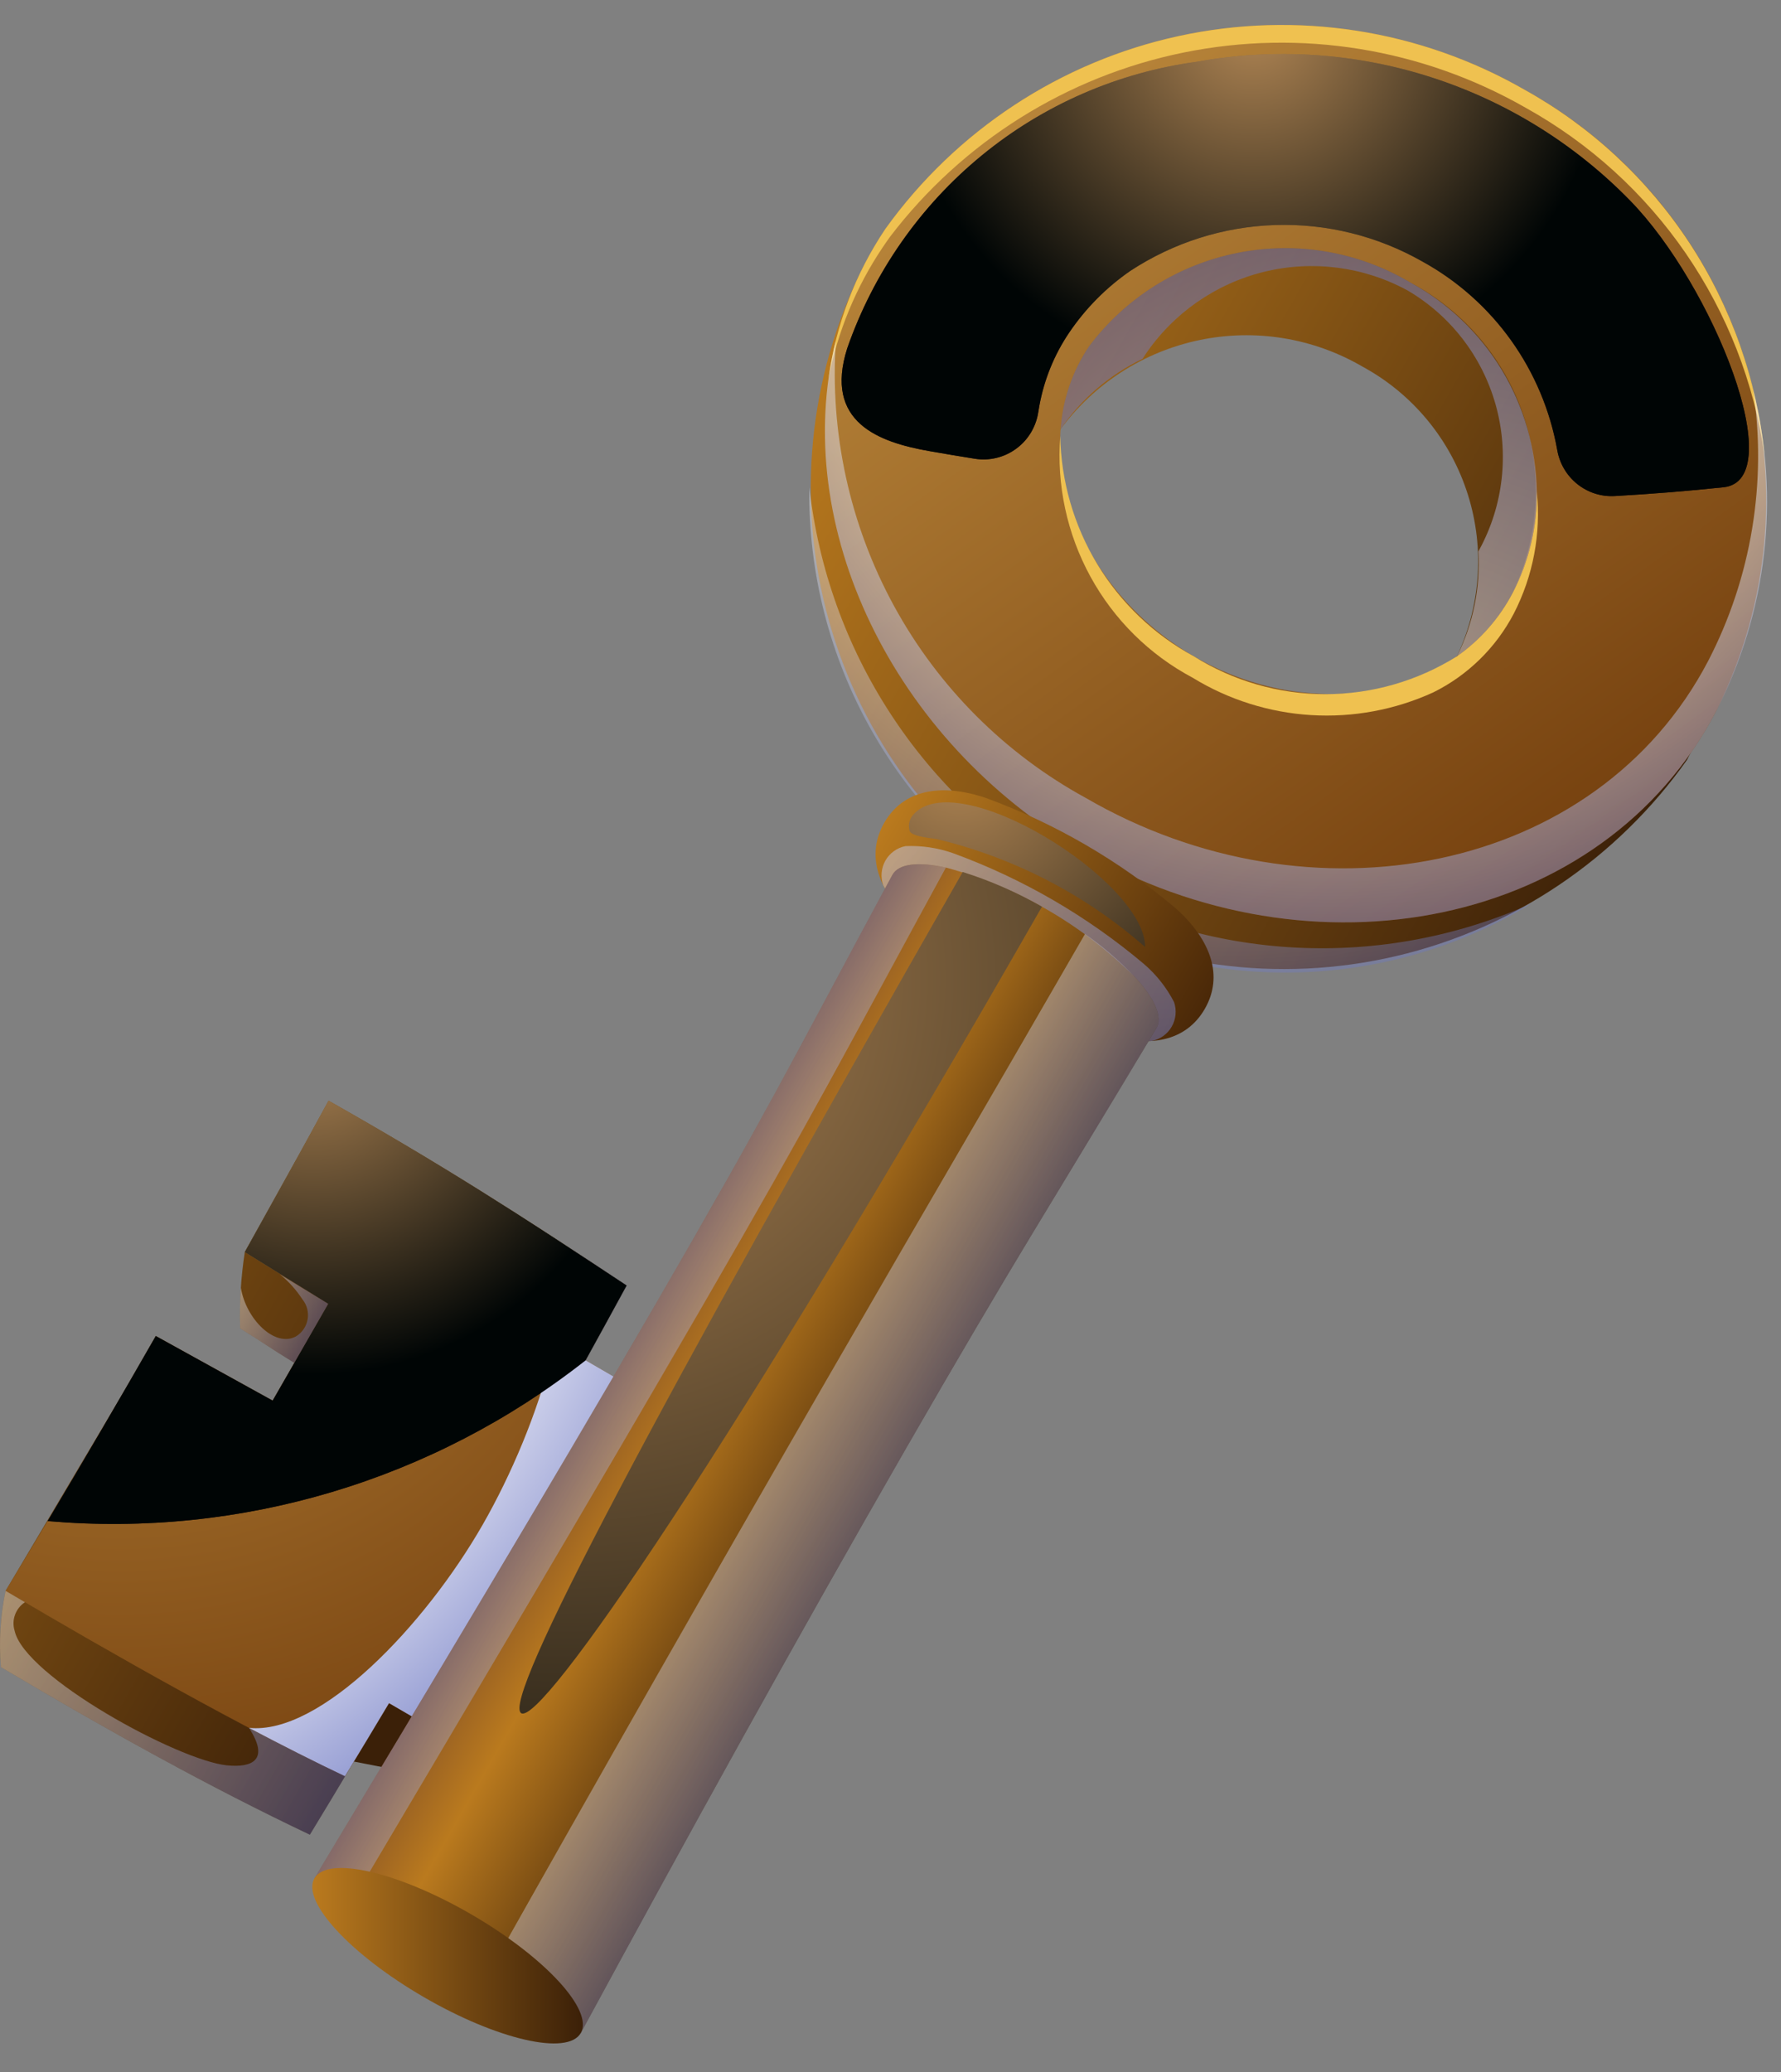 <svg width="49" height="57" viewBox="0 0 49 57" fill="none" xmlns="http://www.w3.org/2000/svg">
<rect x="0" y="0" width="49" height="57" fill="#808080" stroke="none"/>
<path fill-rule="evenodd" clip-rule="evenodd" d="M40.475 5.012C46.194 8.165 49.403 15.201 46.415 20.901C44.491 23.623 41.642 25.544 38.407 26.301C35.172 27.058 31.773 26.599 28.851 25.01C25.985 23.293 23.859 20.563 22.887 17.353C21.916 14.144 22.169 10.685 23.598 7.654C27.145 2.345 34.756 1.859 40.475 5.012ZM37.488 10.086C38.869 10.836 39.907 12.095 40.383 13.599C40.859 15.103 40.735 16.734 40.039 18.149C38.576 20.949 34.784 21.645 31.78 19.901C28.776 18.157 27.412 14.434 29.16 11.833C30.09 10.561 31.454 9.679 32.992 9.357C34.528 9.034 36.13 9.294 37.488 10.086Z" fill="url(#paint0_linear_3418_8120)"/>
<path style="mix-blend-mode:multiply" opacity="0.4" fill-rule="evenodd" clip-rule="evenodd" d="M42.146 24.85C40.108 25.763 37.884 26.18 35.655 26.067C33.427 25.953 31.256 25.313 29.319 24.198C27.383 23.083 25.735 21.525 24.51 19.649C23.284 17.774 22.516 15.634 22.267 13.404C22.235 15.754 22.829 18.07 23.988 20.111C25.146 22.153 26.827 23.845 28.855 25.013C30.884 26.181 33.186 26.782 35.523 26.753C37.86 26.724 40.147 26.067 42.146 24.85Z" fill="url(#paint1_radial_3418_8120)"/>
<path fill-rule="evenodd" clip-rule="evenodd" d="M41.946 2.469C44.858 4.075 47.035 6.755 48.018 9.944C49.002 13.134 48.714 16.583 47.215 19.563C44.094 25.532 36.087 27.065 29.775 23.401C23.465 19.736 20.639 11.844 24.361 6.294C26.306 3.587 29.178 1.699 32.425 0.993C35.671 0.287 39.062 0.813 41.946 2.469ZM38.818 7.78C40.29 8.559 41.405 9.882 41.928 11.47C42.451 13.058 42.342 14.789 41.623 16.298C40.095 19.23 36.062 19.922 32.842 18.052C29.622 16.183 28.127 12.247 29.962 9.527C30.966 8.192 32.425 7.276 34.058 6.954C35.692 6.631 37.386 6.925 38.818 7.78Z" fill="url(#paint2_linear_3418_8120)"/>
<path fill-rule="evenodd" clip-rule="evenodd" d="M24.489 6.511C26.486 3.896 29.356 2.096 32.571 1.444C35.785 0.792 39.125 1.332 41.974 2.964C43.73 3.938 45.238 5.308 46.379 6.967C47.519 8.627 48.261 10.529 48.547 12.526C48.338 10.437 47.629 8.431 46.479 6.679C45.329 4.928 43.773 3.483 41.946 2.469C39.062 0.813 35.671 0.287 32.425 0.993C29.178 1.699 26.306 3.587 24.361 6.294C23.531 7.528 22.995 8.939 22.794 10.415C23.044 9.126 23.549 7.9 24.28 6.812C24.348 6.71 24.418 6.61 24.489 6.511Z" fill="#EFC150"/>
<path fill-rule="evenodd" clip-rule="evenodd" d="M40.088 18.052C39.001 18.733 37.745 19.095 36.465 19.095C35.184 19.095 33.929 18.733 32.842 18.052C31.751 17.46 30.836 16.586 30.191 15.522C29.546 14.457 29.193 13.239 29.17 11.992C29.066 13.338 29.356 14.684 30.003 15.866C30.65 17.047 31.627 18.013 32.813 18.643C33.8 19.248 34.92 19.601 36.074 19.671C37.227 19.741 38.381 19.527 39.434 19.046C40.381 18.577 41.157 17.818 41.649 16.878C42.181 15.844 42.402 14.676 42.282 13.518C42.293 14.485 42.067 15.44 41.623 16.298C41.258 16.998 40.732 17.599 40.088 18.052Z" fill="#EFC150"/>
<path style="mix-blend-mode:multiply" opacity="0.5" fill-rule="evenodd" clip-rule="evenodd" d="M31.507 9.759C32.278 8.618 33.443 7.806 34.775 7.478C36.108 7.151 37.514 7.332 38.721 7.987C39.908 8.68 40.779 9.811 41.151 11.139C41.522 12.468 41.364 13.889 40.71 15.103L40.675 15.168C40.732 16.165 40.529 17.159 40.088 18.052C40.732 17.599 41.259 16.998 41.623 16.298C42.067 15.44 42.293 14.485 42.282 13.518C42.26 12.339 41.928 11.187 41.32 10.179C40.711 9.171 39.848 8.343 38.818 7.78C37.386 6.925 35.692 6.631 34.058 6.954C32.425 7.276 30.966 8.192 29.962 9.527C29.507 10.203 29.237 10.988 29.18 11.802C29.751 10.972 30.528 10.306 31.434 9.872C31.458 9.835 31.482 9.797 31.507 9.759Z" fill="url(#paint3_radial_3418_8120)"/>
<path style="mix-blend-mode:multiply" opacity="0.5" fill-rule="evenodd" clip-rule="evenodd" d="M46.996 18.182C43.931 24.043 36.069 25.548 29.873 21.95C27.648 20.735 25.818 18.904 24.599 16.673C23.38 14.442 22.824 11.906 22.997 9.367C21.727 14.461 24.562 20.374 29.776 23.401C36.087 27.065 44.094 25.532 47.215 19.563C48.621 16.841 48.984 13.694 48.235 10.721C48.618 13.277 48.184 15.89 46.996 18.182Z" fill="url(#paint4_radial_3418_8120)"/>
<path style="mix-blend-mode:screen" fill-rule="evenodd" clip-rule="evenodd" d="M32.94 1.697C30.766 1.988 28.715 2.879 27.015 4.272C25.315 5.664 24.032 7.503 23.308 9.585C22.664 11.619 24.181 12.166 25.569 12.409C25.983 12.482 26.399 12.552 26.818 12.619C27.017 12.651 27.22 12.644 27.415 12.596C27.611 12.549 27.795 12.463 27.957 12.344C28.12 12.225 28.258 12.075 28.362 11.902C28.466 11.729 28.536 11.537 28.566 11.337C28.575 11.28 28.584 11.222 28.595 11.165C28.726 10.444 29.005 9.759 29.414 9.153C29.866 8.485 30.437 7.908 31.099 7.451C32.287 6.672 33.665 6.235 35.083 6.19C36.5 6.145 37.903 6.493 39.137 7.196C40.1 7.726 40.933 8.467 41.574 9.363C42.215 10.26 42.649 11.289 42.843 12.376C42.906 12.747 43.103 13.082 43.396 13.316C43.689 13.551 44.058 13.668 44.431 13.645C45.439 13.588 46.435 13.507 47.421 13.403C49.259 13.207 47.134 7.85 44.843 5.512C43.318 3.95 41.436 2.786 39.362 2.121C37.288 1.456 35.083 1.311 32.94 1.697Z" fill="url(#paint5_radial_3418_8120)"/>
<path fill-rule="evenodd" clip-rule="evenodd" d="M8.137 31.922C11.265 33.687 13.377 35.047 16.309 36.987C15.934 37.675 15.558 38.361 15.18 39.046C15.705 39.351 16.231 39.656 16.756 39.961L11.662 48.834L9.736 48.457C9.335 49.13 8.931 49.8 8.525 50.468C5.753 49.152 3.044 47.644 0.026 45.86C-0.034 45.158 0.009 44.45 0.154 43.761C1.22 41.966 2.286 40.172 3.352 38.377C4.425 38.97 5.497 39.562 6.569 40.155C7.079 39.267 7.589 38.379 8.099 37.49C7.315 37.008 7.391 37.024 6.608 36.541C6.585 35.839 6.628 35.136 6.735 34.442C7.203 33.602 7.67 32.762 8.137 31.922Z" fill="url(#paint6_linear_3418_8120)"/>
<path fill-rule="evenodd" clip-rule="evenodd" d="M9.04 30.279C12.167 32.043 14.31 33.422 17.242 35.361C16.867 36.049 16.491 36.736 16.113 37.42L17.69 38.335L12.276 47.764L10.703 46.85C10.301 47.523 9.897 48.194 9.491 48.861C6.719 47.545 3.172 45.545 0.154 43.761C1.569 41.435 2.946 39.099 4.286 36.751L7.502 38.529L9.032 35.865L6.735 34.442C7.513 33.055 8.281 31.667 9.04 30.279Z" fill="url(#paint7_radial_3418_8120)"/>
<path style="mix-blend-mode:screen" fill-rule="evenodd" clip-rule="evenodd" d="M17.242 35.361C14.31 33.422 12.167 32.043 9.04 30.279C8.281 31.667 7.513 33.054 6.736 34.442L9.032 35.865L7.502 38.529L4.286 36.751C3.312 38.453 2.32 40.15 1.311 41.842C6.623 42.305 11.913 40.724 16.113 37.42C16.491 36.736 16.867 36.049 17.242 35.361Z" fill="url(#paint8_radial_3418_8120)"/>
<path style="mix-blend-mode:multiply" fill-rule="evenodd" clip-rule="evenodd" d="M14.94 33.862C16.168 35.079 14.861 39.188 13.275 41.95C11.69 44.711 8.816 47.731 6.85 47.531C7.776 48.019 8.668 48.471 9.491 48.861C9.897 48.194 10.301 47.523 10.703 46.85L12.276 47.764L17.69 38.335L16.113 37.42C16.491 36.736 16.867 36.049 17.242 35.361C16.48 34.857 15.712 34.357 14.94 33.862Z" fill="url(#paint9_radial_3418_8120)"/>
<path d="M27.616 27.146C28.489 27.666 29.412 28.098 30.369 28.438C31.607 28.847 32.631 28.651 33.148 27.751C33.665 26.851 33.322 25.861 32.35 24.988C30.792 23.674 29.018 22.644 27.108 21.944C25.87 21.535 24.846 21.731 24.329 22.631C23.812 23.531 24.155 24.521 25.127 25.394C25.898 26.059 26.732 26.645 27.616 27.146Z" fill="url(#paint10_linear_3418_8120)"/>
<path style="mix-blend-mode:multiply" opacity="0.5" fill-rule="evenodd" clip-rule="evenodd" d="M30.369 28.437C28.459 27.738 26.685 26.708 25.127 25.394C24.787 25.102 24.505 24.746 24.298 24.346C24.26 24.235 24.246 24.117 24.257 24.001C24.268 23.884 24.304 23.771 24.362 23.669C24.421 23.568 24.5 23.48 24.595 23.412C24.69 23.344 24.798 23.297 24.913 23.275C25.361 23.256 25.808 23.323 26.23 23.473C28.141 24.173 29.915 25.203 31.472 26.517C31.813 26.809 32.094 27.165 32.301 27.565C32.339 27.676 32.353 27.793 32.342 27.91C32.331 28.027 32.295 28.14 32.237 28.241C32.179 28.343 32.099 28.431 32.004 28.499C31.909 28.567 31.801 28.613 31.686 28.636C31.239 28.655 30.791 28.588 30.369 28.437Z" fill="url(#paint11_radial_3418_8120)"/>
<path style="mix-blend-mode:screen" fill-rule="evenodd" clip-rule="evenodd" d="M25.032 22.87C25.007 22.798 25.001 22.721 25.013 22.646C25.025 22.571 25.056 22.5 25.102 22.439C26.276 20.976 31.509 24.233 31.505 26.05C29.86 24.609 27.892 23.59 25.77 23.081C25.474 23.044 25.092 22.992 25.032 22.87Z" fill="url(#paint12_radial_3418_8120)"/>
<path fill-rule="evenodd" clip-rule="evenodd" d="M31.813 28.286C28.662 33.546 27.974 34.548 24.917 39.859C21.861 45.17 18.901 50.537 15.978 55.926C14.757 55.217 13.535 54.507 12.313 53.798C11.092 53.089 9.871 52.38 8.65 51.671C11.807 46.419 14.967 41.168 18.043 35.868C21.119 30.569 21.642 29.47 24.55 24.07C24.722 23.751 25.281 23.696 26.053 23.872C28.004 24.406 29.784 25.439 31.22 26.872C31.76 27.458 31.999 27.976 31.813 28.286Z" fill="url(#paint13_linear_3418_8120)"/>
<path style="mix-blend-mode:multiply" opacity="0.4" fill-rule="evenodd" clip-rule="evenodd" d="M31.22 26.872C30.804 26.434 30.345 26.039 29.851 25.693C26.687 31.179 25.957 32.391 22.791 37.872C19.619 43.367 16.477 48.879 13.365 54.409C14.236 54.914 15.107 55.42 15.978 55.926C18.901 50.537 21.861 45.17 24.917 39.859C27.973 34.548 28.662 33.547 31.813 28.286C31.999 27.976 31.76 27.458 31.22 26.872Z" fill="url(#paint14_linear_3418_8120)"/>
<path style="mix-blend-mode:multiply" opacity="0.4" fill-rule="evenodd" clip-rule="evenodd" d="M9.701 52.281C12.934 46.822 16.177 41.369 19.355 35.877C22.469 30.497 23.047 29.329 26.024 23.865C25.267 23.698 24.72 23.755 24.55 24.07C21.641 29.47 21.119 30.569 18.043 35.868C14.967 41.168 11.807 46.419 8.65 51.671C9 51.874 9.35 52.078 9.701 52.281Z" fill="url(#paint15_linear_3418_8120)"/>
<path fill-rule="evenodd" clip-rule="evenodd" d="M12.967 52.661C14.991 53.836 16.339 55.298 15.978 55.926C15.618 56.554 13.684 56.111 11.661 54.937C9.637 53.762 8.289 52.3 8.65 51.671C9.01 51.043 10.944 51.486 12.967 52.661Z" fill="url(#paint16_linear_3418_8120)"/>
<path style="mix-blend-mode:screen" fill-rule="evenodd" clip-rule="evenodd" d="M28.667 24.942C27.976 24.546 27.245 24.226 26.486 23.987C17.972 38.901 13.788 46.789 14.34 47.127C14.892 47.464 20.048 40 28.667 24.942Z" fill="url(#paint17_radial_3418_8120)"/>
<path style="mix-blend-mode:multiply" opacity="0.4" fill-rule="evenodd" clip-rule="evenodd" d="M6.85 47.531C7.423 48.411 6.947 48.633 6.24 48.561C4.898 48.423 0.674 46.121 0.402 44.858C0.358 44.714 0.362 44.559 0.414 44.418C0.465 44.277 0.561 44.156 0.687 44.074C0.507 43.969 0.33 43.864 0.154 43.761C0.01 44.45 -0.034 45.158 0.026 45.86C3.044 47.644 5.753 49.152 8.525 50.468C8.931 49.8 9.335 49.13 9.736 48.457C9.655 48.592 9.573 48.727 9.491 48.861C8.668 48.471 7.776 48.019 6.85 47.531Z" fill="url(#paint18_linear_3418_8120)"/>
<path style="mix-blend-mode:multiply" opacity="0.4" fill-rule="evenodd" clip-rule="evenodd" d="M8.145 36.761C7.562 37.08 6.77 36.287 6.627 35.427C6.602 35.798 6.595 36.17 6.608 36.541C7.391 37.024 7.315 37.008 8.099 37.49L9.032 35.865L7.701 35.054C7.941 35.249 8.149 35.48 8.318 35.739C8.38 35.815 8.426 35.904 8.451 35.999C8.476 36.094 8.481 36.193 8.464 36.29C8.448 36.387 8.411 36.479 8.355 36.561C8.3 36.642 8.228 36.71 8.145 36.761Z" fill="url(#paint19_linear_3418_8120)"/>
<path style="mix-blend-mode:screen" fill-rule="evenodd" clip-rule="evenodd" d="M32.94 1.697C30.766 1.988 28.715 2.879 27.015 4.272C25.315 5.664 24.032 7.503 23.308 9.585C22.664 11.619 24.181 12.166 25.569 12.409C25.983 12.482 26.399 12.552 26.818 12.619C27.017 12.651 27.22 12.644 27.415 12.596C27.611 12.549 27.795 12.463 27.957 12.344C28.12 12.225 28.258 12.075 28.362 11.902C28.466 11.729 28.536 11.537 28.566 11.337C28.575 11.28 28.584 11.222 28.595 11.165C28.726 10.444 29.005 9.759 29.414 9.153C29.866 8.485 30.437 7.908 31.099 7.451C32.287 6.672 33.665 6.235 35.083 6.19C36.5 6.145 37.903 6.493 39.137 7.196C40.1 7.726 40.933 8.467 41.574 9.363C42.215 10.26 42.649 11.289 42.843 12.376C42.906 12.747 43.103 13.082 43.396 13.316C43.689 13.551 44.058 13.668 44.431 13.645C45.439 13.588 46.435 13.507 47.421 13.403C49.259 13.207 47.134 7.85 44.843 5.512C43.318 3.95 41.436 2.786 39.362 2.121C37.288 1.456 35.083 1.311 32.94 1.697Z" fill="url(#paint20_radial_3418_8120)"/>
<path style="mix-blend-mode:screen" fill-rule="evenodd" clip-rule="evenodd" d="M17.242 35.361C14.31 33.422 12.167 32.043 9.04 30.279C8.281 31.667 7.513 33.054 6.736 34.442L9.032 35.865L7.502 38.529L4.286 36.751C3.312 38.453 2.32 40.15 1.311 41.842C6.623 42.305 11.913 40.724 16.113 37.42C16.491 36.736 16.867 36.049 17.242 35.361Z" fill="url(#paint21_radial_3418_8120)"/>
<defs>
<linearGradient id="paint0_linear_3418_8120" x1="23.197" y1="8.352" x2="46.078" y2="21.489" gradientUnits="userSpaceOnUse">
<stop stop-color="#BA7A1E"/>
<stop offset="1" stop-color="#3B2008"/>
</linearGradient>
<radialGradient id="paint1_radial_3418_8120" cx="0" cy="0" r="1" gradientUnits="userSpaceOnUse" gradientTransform="translate(33.9 8.527) scale(18.747 18.852)">
<stop offset="0.645" stop-color="white"/>
<stop offset="0.786" stop-color="#C3C7E6"/>
<stop offset="1" stop-color="#616DBE"/>
</radialGradient>
<linearGradient id="paint2_linear_3418_8120" x1="27.996" y1="1.866" x2="45.053" y2="25.721" gradientUnits="userSpaceOnUse">
<stop stop-color="#BA873B"/>
<stop offset="1" stop-color="#6E390A"/>
</linearGradient>
<radialGradient id="paint3_radial_3418_8120" cx="0" cy="0" r="1" gradientUnits="userSpaceOnUse" gradientTransform="translate(38.907 21.108) scale(15.027 15.111)">
<stop stop-color="white"/>
<stop offset="0.397" stop-color="#C3C7E6"/>
<stop offset="1" stop-color="#616DBE"/>
</radialGradient>
<radialGradient id="paint4_radial_3418_8120" cx="0" cy="0" r="1" gradientUnits="userSpaceOnUse" gradientTransform="translate(36.523 6.18) scale(20.452 20.566)">
<stop offset="0.645" stop-color="white"/>
<stop offset="0.786" stop-color="#C3C7E6"/>
<stop offset="1" stop-color="#616DBE"/>
</radialGradient>
<radialGradient id="paint5_radial_3418_8120" cx="0" cy="0" r="1" gradientUnits="userSpaceOnUse" gradientTransform="translate(33.645 -2.45) scale(22.415 22.541)">
<stop stop-color="#B18654"/>
<stop offset="1" stop-color="#000505"/>
</radialGradient>
<linearGradient id="paint6_linear_3418_8120" x1="-8.742" y1="31.444" x2="12.272" y2="43.509" gradientUnits="userSpaceOnUse">
<stop stop-color="#BA7A1E"/>
<stop offset="1" stop-color="#3B2008"/>
</linearGradient>
<radialGradient id="paint7_radial_3418_8120" cx="0" cy="0" r="1" gradientUnits="userSpaceOnUse" gradientTransform="translate(3.323 29.867) scale(23.274 23.404)">
<stop stop-color="#BA873B"/>
<stop offset="1" stop-color="#6E390A"/>
</radialGradient>
<radialGradient id="paint8_radial_3418_8120" cx="0" cy="0" r="1" gradientUnits="userSpaceOnUse" gradientTransform="translate(4.868 22.563) scale(23.745 23.879)">
<stop stop-color="#B18654"/>
<stop offset="1" stop-color="#000505"/>
</radialGradient>
<radialGradient id="paint9_radial_3418_8120" cx="0" cy="0" r="1" gradientUnits="userSpaceOnUse" gradientTransform="translate(-4.647 28.184) scale(28.425 28.584)">
<stop offset="0.645" stop-color="white"/>
<stop offset="0.786" stop-color="#C3C7E6"/>
<stop offset="1" stop-color="#616DBE"/>
</radialGradient>
<linearGradient id="paint10_linear_3418_8120" x1="24.329" y1="22.631" x2="33.172" y2="27.708" gradientUnits="userSpaceOnUse">
<stop stop-color="#BA7A1E"/>
<stop offset="1" stop-color="#4A2808"/>
</linearGradient>
<radialGradient id="paint11_radial_3418_8120" cx="0" cy="0" r="1" gradientUnits="userSpaceOnUse" gradientTransform="translate(32.35 30.789) scale(19.467 19.576)">
<stop stop-color="#616DBE"/>
<stop offset="0.537" stop-color="#C3C7E6"/>
<stop offset="0.89" stop-color="white"/>
</radialGradient>
<radialGradient id="paint12_radial_3418_8120" cx="0" cy="0" r="1" gradientUnits="userSpaceOnUse" gradientTransform="translate(26.382 20.972) scale(11.642 11.708)">
<stop stop-color="#B18654"/>
<stop offset="1" stop-color="#000505"/>
</radialGradient>
<linearGradient id="paint13_linear_3418_8120" x1="16.907" y1="37.289" x2="24.256" y2="41.508" gradientUnits="userSpaceOnUse">
<stop stop-color="#855226"/>
<stop offset="0.309" stop-color="#BA7A1E"/>
<stop offset="1" stop-color="#3B2008"/>
</linearGradient>
<linearGradient id="paint14_linear_3418_8120" x1="19.645" y1="38.911" x2="26.885" y2="43.068" gradientUnits="userSpaceOnUse">
<stop stop-color="white"/>
<stop offset="0.397" stop-color="#C3C7E6"/>
<stop offset="1" stop-color="#616DBE"/>
</linearGradient>
<linearGradient id="paint15_linear_3418_8120" x1="15.716" y1="36.827" x2="20.853" y2="39.777" gradientUnits="userSpaceOnUse">
<stop stop-color="#616DBE"/>
<stop offset="0.603" stop-color="#C3C7E6"/>
<stop offset="1" stop-color="white"/>
</linearGradient>
<linearGradient id="paint16_linear_3418_8120" x1="8.591" y1="53.798" x2="16.037" y2="53.798" gradientUnits="userSpaceOnUse">
<stop stop-color="#BA7A1E"/>
<stop offset="1" stop-color="#3B2008"/>
</linearGradient>
<radialGradient id="paint17_radial_3418_8120" cx="0" cy="0" r="1" gradientUnits="userSpaceOnUse" gradientTransform="translate(15.47 26.876) scale(29.852 30.019)">
<stop stop-color="#B18654"/>
<stop offset="1" stop-color="#000505"/>
</radialGradient>
<linearGradient id="paint18_linear_3418_8120" x1="-0.129" y1="44.253" x2="9.106" y2="49.555" gradientUnits="userSpaceOnUse">
<stop stop-color="white"/>
<stop offset="0.397" stop-color="#C3C7E6"/>
<stop offset="1" stop-color="#616DBE"/>
</linearGradient>
<linearGradient id="paint19_linear_3418_8120" x1="6.581" y1="35.507" x2="8.579" y2="36.654" gradientUnits="userSpaceOnUse">
<stop stop-color="white"/>
<stop offset="0.397" stop-color="#C3C7E6"/>
<stop offset="1" stop-color="#616DBE"/>
</linearGradient>
<radialGradient id="paint20_radial_3418_8120" cx="0" cy="0" r="1" gradientUnits="userSpaceOnUse" gradientTransform="translate(34.484 0.643) scale(9.769 9.824)">
<stop stop-color="#B18654"/>
<stop offset="1" stop-color="#000505"/>
</radialGradient>
<radialGradient id="paint21_radial_3418_8120" cx="0" cy="0" r="1" gradientUnits="userSpaceOnUse" gradientTransform="translate(8.621 28.601) scale(9.157 9.209)">
<stop stop-color="#B18654"/>
<stop offset="1" stop-color="#000505"/>
</radialGradient>
</defs>
</svg>
